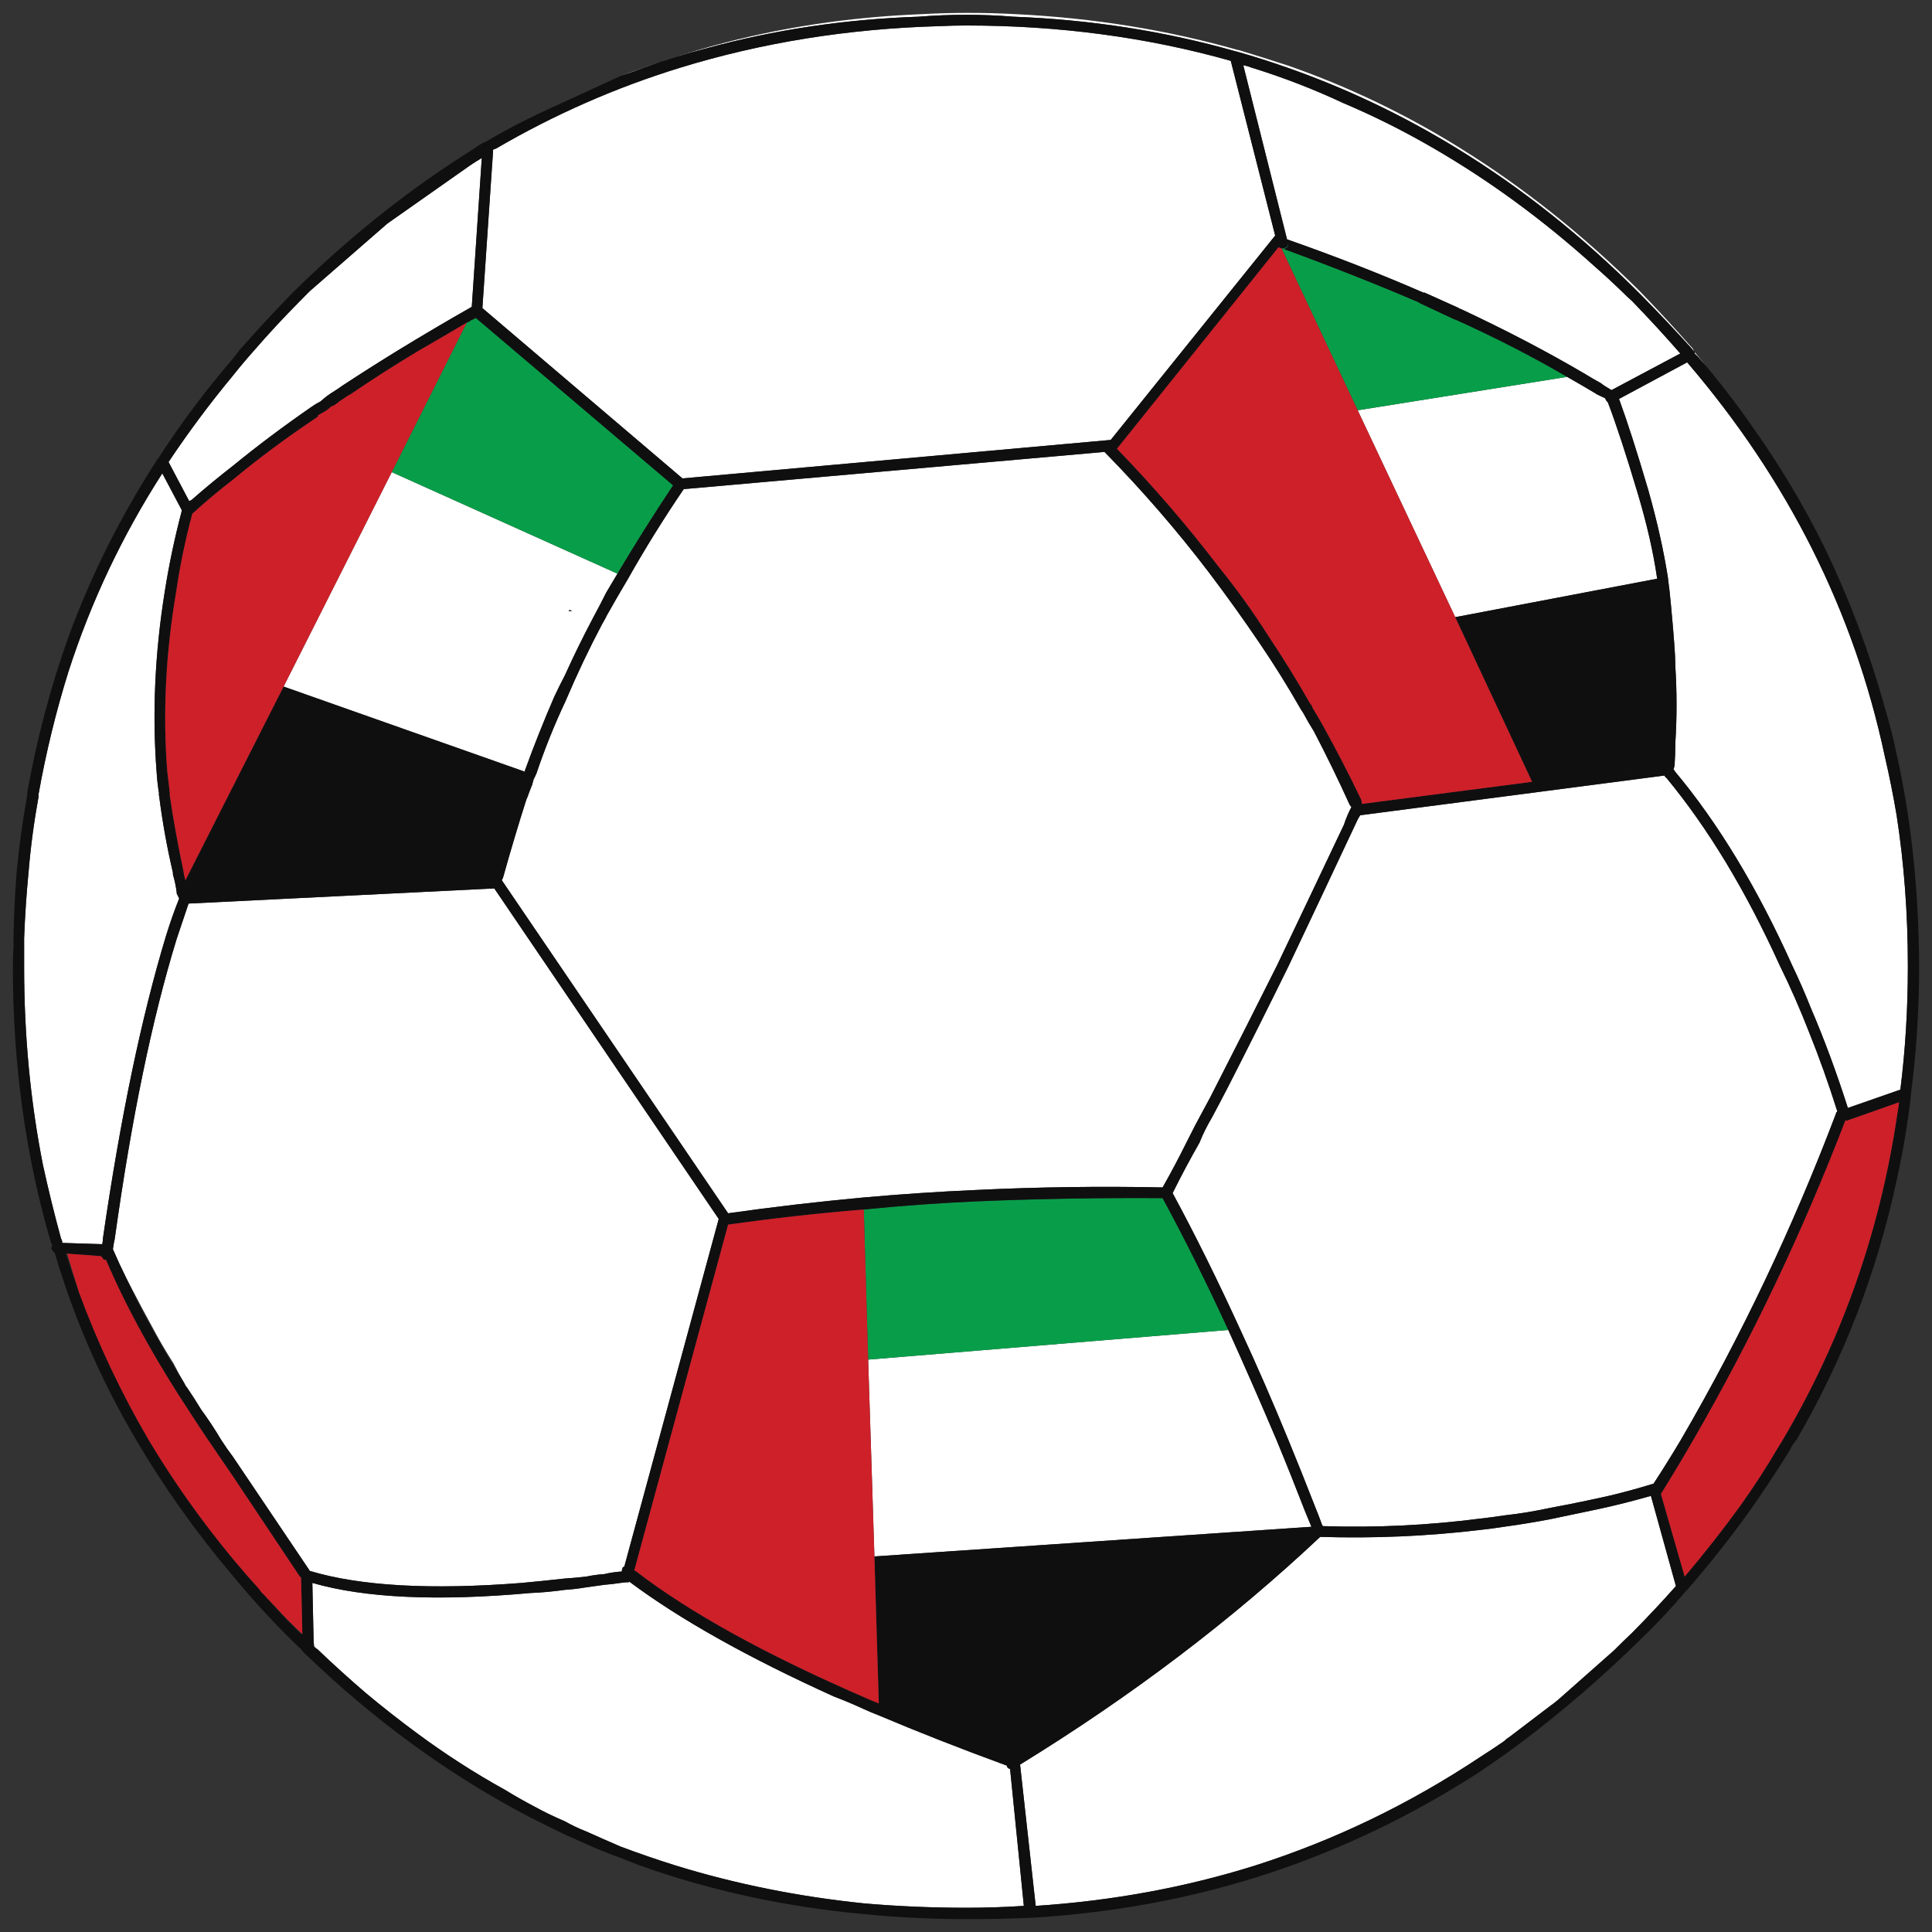 <?xml version="1.0" encoding="utf-8"?>
<!-- Generator: Adobe Illustrator 16.0.0, SVG Export Plug-In . SVG Version: 6.00 Build 0)  -->
<!DOCTYPE svg PUBLIC "-//W3C//DTD SVG 1.1//EN" "http://www.w3.org/Graphics/SVG/1.1/DTD/svg11.dtd">
<svg version="1.1" id="Layer_1" xmlns="http://www.w3.org/2000/svg" xmlns:xlink="http://www.w3.org/1999/xlink" x="0px" y="0px"
	 width="300px" height="300px" viewBox="0 0 300 300" enable-background="new 0 0 300 300" xml:space="preserve">
<rect x="0" y="0" width="300" height="300" fill="#333333" stroke="none"/>
<g>
	<path fill-rule="evenodd" clip-rule="evenodd" fill="#FFFFFF" d="M253.44,46.764c2.653,2.741,5.146,5.452,7.476,8.128
		l-10.679,5.682c-0.325-0.194-0.649-0.392-0.973-0.586c-0.388-0.262-0.613-0.425-0.678-0.49c-0.843-0.458-1.684-0.948-2.525-1.47
		c-5.891-3.461-12.329-6.824-19.318-10.089h-0.194V47.84l-5.437-2.448v0.098l-0.193-0.098c-6.603-2.873-13.626-5.617-21.067-8.228
		l-6.796-27.034c0.388,0.065,0.839,0.195,1.359,0.392c4.854,1.502,9.579,3.331,14.173,5.484c4.791,2.024,9.483,4.376,14.077,7.052
		c8.672,5.028,16.958,11.102,24.853,18.22c1.491,1.304,2.978,2.676,4.467,4.113C252.436,45.85,252.921,46.307,253.44,46.764z
		 M243.342,58.518c1.491,0.847,2.947,1.697,4.369,2.546c0.064,0,0.099,0.032,0.099,0.098l1.455,0.687
		c0,0.131,0.033,0.195,0.098,0.195c0.064,0.195,0.161,0.325,0.29,0.392c1.297,3.395,2.849,8.128,4.661,14.203
		c1.423,4.765,2.428,9.173,3.012,13.223l-31.359,5.974l-15.146-32.127L243.342,58.518z M262.954,54.502
		c-0.064-0.065-0.131-0.164-0.196-0.294c-2.651-2.939-5.369-5.812-8.152-8.62c-8.867-8.88-18.317-16.389-28.348-22.528
		c-8.415-5.157-17.185-9.335-26.311-12.536c-2.588-0.915-5.146-1.731-7.667-2.448c-0.195-0.067-0.326-0.098-0.392-0.098
		c-11-3.136-22.521-4.932-34.559-5.388c-2.396-0.197-4.823-0.294-7.28-0.294c-2.461,0-4.92,0.098-7.38,0.294
		c-11.456,0.391-22.426,2.024-32.908,4.898c-3.304,0.849-6.57,1.859-9.808,3.036c-1.164,0.458-2.363,0.882-3.592,1.272
		c1.422-0.52,2.879-1.044,4.369-1.566c3.235-1.109,6.471-2.122,9.708-3.036c10.354-2.874,21.229-4.539,32.618-4.995
		C145.453,2.065,147.881,2,150.339,2c2.523,0,4.985,0.065,7.379,0.198c12.037,0.587,23.557,2.448,34.563,5.582h0.094
		c2.59,0.784,5.182,1.601,7.767,2.449c9.322,3.266,18.22,7.543,26.698,12.831c9.772,6.074,19.029,13.453,27.767,22.138
		c2.783,2.874,5.436,5.747,7.959,8.619c0.193,0.131,0.325,0.327,0.39,0.586V54.502z M263.148,54.697
		c0.13,0.13,0.291,0.325,0.485,0.587c0.403,0.49,0.809,0.979,1.214,1.469c-0.428-0.487-0.864-0.978-1.313-1.469
		c-0.128-0.13-0.257-0.262-0.387-0.393C263.148,54.827,263.148,54.763,263.148,54.697z M261.982,56.264
		c7.831,9.143,14.303,18.807,19.417,28.993c5.113,10.186,8.868,20.895,11.261,32.127c0.713,3.069,1.327,6.137,1.845,9.207
		c1.166,7.509,1.746,15.28,1.746,23.31c0,0.066,0,0.166,0,0.295c0,6.464-0.387,12.799-1.164,19.003l-8.152,2.841
		c-1.749-5.486-3.657-10.644-5.731-15.478c-0.905-2.283-1.877-4.504-2.912-6.661c-5.434-12.079-11.519-22.135-18.25-30.167
		c0-0.067-0.064-0.162-0.194-0.294c0.13-0.262,0.194-0.554,0.194-0.881c0.065-0.98,0.098-1.959,0.098-2.939c0-0.064,0-0.13,0-0.195
		c0.257-3.983,0.257-8.001,0-12.049c0-0.129,0-0.228,0-0.292c0-1.307-0.229-4.375-0.68-9.208c-0.129-1.437-0.292-2.873-0.485-4.31
		c-0.649-4.113-1.648-8.588-3.012-13.418c-1.746-5.944-3.267-10.677-4.562-14.203L261.982,56.264z M258.78,120.812
		c6.47,7.836,12.328,17.532,17.569,29.09c1.619,3.267,3.14,6.728,4.564,10.385c1.554,3.853,3.009,7.934,4.369,12.243v0.099
		c-0.132,0.064-0.196,0.162-0.196,0.292c-6.731,17.762-14.756,34.642-24.075,50.64c-1.359,2.284-2.781,4.571-4.271,6.856h-0.098
		c-2.137,0.653-4.272,1.239-6.406,1.762c-3.171,0.72-6.345,1.372-9.516,1.96c-2.393,0.521-4.789,0.914-7.183,1.177
		c-1.23,0.195-2.462,0.358-3.69,0.49c-8.091,1.044-16.181,1.436-24.269,1.173h-0.195c0-0.064-0.034-0.129-0.097-0.195
		c-0.323-0.914-0.647-1.762-0.973-2.545c-1.422-3.659-2.848-7.217-4.27-10.678c-2.461-6.007-4.952-11.722-7.476-17.141
		c-3.495-7.641-6.992-14.691-10.484-21.155c1.293-2.614,2.686-5.227,4.174-7.837c0.518-1.307,1.166-2.613,1.94-3.918
		c0.841-1.568,1.683-3.169,2.525-4.799c3.169-6.205,6.309-12.472,9.415-18.809c3.497-7.376,6.992-14.789,10.485-22.233
		c0.13-0.324,0.325-0.684,0.585-1.077l47.277-6.171C258.488,120.551,258.586,120.683,258.78,120.812z M48.114,45.197l12.037-10.482
		l12.814-9.01c0.584-0.392,1.198-0.784,1.847-1.176l-1.555,23.117c-4.013,2.284-7.831,4.538-11.456,6.757
		c-2.977,1.829-5.856,3.659-8.639,5.487c-0.454,0.325-0.939,0.652-1.457,0.979c-0.649,0.391-1.295,0.88-1.942,1.47
		c-0.52,0.261-1.005,0.555-1.456,0.88c-4.337,3.003-8.382,6.041-12.136,9.11c-2.265,1.763-4.401,3.526-6.407,5.289
		c-0.129,0.065-0.259,0.13-0.388,0.196l-3.205-6.072c3.043-4.57,6.376-9.043,10-13.42c1.036-1.304,2.136-2.611,3.301-3.918
		c2.2-2.546,4.563-5.092,7.086-7.638C47.079,46.242,47.594,45.717,48.114,45.197z M81.508,119.833L44.036,106.61L60.83,73.307
		l35.048,15.77c-0.585,0.979-1.164,1.958-1.748,2.938c-0.647,1.307-1.327,2.611-2.04,3.918c-1.553,2.939-3.009,5.91-4.369,8.913
		c-0.581,1.11-1.131,2.222-1.652,3.331c-1.615,3.723-3.137,7.543-4.562,11.461C81.508,119.703,81.508,119.767,81.508,119.833z
		 M25.59,91.82c-1.553,9.663-1.974,19.068-1.262,28.208c0.064,1.044,0.194,2.156,0.387,3.331l-0.097-0.098
		c0.065,0.195,0.097,0.326,0.097,0.393c0.519,4.048,1.23,7.999,2.136,11.851c0,0.131,0,0.231,0,0.294
		c0.259,0.851,0.454,1.763,0.583,2.743v0.196c0.064,0.13,0.129,0.26,0.193,0.39c0.066,0.132,0.13,0.263,0.195,0.393
		c-0.712,1.764-1.392,3.69-2.039,5.779c-3.818,12.604-7.086,28.275-9.805,47.016c0,0.26-0.033,0.554-0.097,0.881L9.668,193
		c0-0.262-0.064-0.49-0.193-0.686c-1.036-3.788-1.975-7.605-2.815-11.46c-1.941-9.859-2.913-20.078-2.913-30.658
		c0-1.502,0-3.002,0-4.506c0.13-3.459,0.355-6.854,0.68-10.187c0.323-3.918,0.841-7.836,1.553-11.753c0-0.065,0-0.164,0-0.294
		v-0.097c1.165-6.53,2.718-12.896,4.66-19.1c3.495-10.839,8.35-21.091,14.562-30.757l3.01,5.682c0,0.066,0,0.131,0,0.196
		C27.111,83.56,26.238,87.705,25.59,91.82z M28.6,214.745c-0.583-0.979-1.133-1.991-1.65-3.036
		c-0.841-1.307-1.683-2.711-2.524-4.212c-1.618-2.939-3.204-5.91-4.756-8.913c-0.778-1.567-1.49-3.102-2.136-4.605
		c0.064-0.521,0.161-1.077,0.292-1.664c2.589-18.609,5.792-34.117,9.611-46.525c0.646-1.895,1.261-3.724,1.843-5.485l47.475-2.351
		l34.85,51.325l-14.658,53.969c-0.196,0.065-0.291,0.162-0.291,0.295c-0.064,0.131-0.099,0.292-0.099,0.489h-0.193
		c-0.842,0.065-1.684,0.195-2.524,0.392c-0.972,0.066-1.909,0.195-2.814,0.391c-1.165,0.131-2.267,0.229-3.302,0.295
		c-2.33,0.26-4.563,0.489-6.698,0.685c-14.11,1.109-25.079,0.491-32.909-1.861c-3.819-5.68-7.799-11.589-11.942-17.728
		c-0.647-0.85-1.262-1.729-1.844-2.645c-0.971-1.634-2.006-3.2-3.107-4.702c-0.711-1.174-1.424-2.284-2.135-3.33l-0.292-0.39
		C28.729,215.007,28.665,214.874,28.6,214.745z M198.007,36.577l-25.534,31.735l-66.5,5.975L74.906,47.84l1.652-24.291v-0.293
		c0.131-0.067,0.291-0.132,0.485-0.197c9.063-5.288,18.577-9.467,28.543-12.536c12.748-3.918,26.177-6.074,40.287-6.464
		c1.358-0.065,2.751-0.1,4.177-0.1c14.432,0,28.119,1.829,41.063,5.487L198.007,36.577z M82.673,121.694
		c0.063-0.262,0.13-0.49,0.195-0.688c0.131-0.259,0.226-0.456,0.291-0.586c0-0.065,0.034-0.131,0.097-0.195
		c1.293-3.853,2.814-7.641,4.563-11.362c1.748-4.115,3.656-8.13,5.728-12.048c0.131-0.196,0.259-0.425,0.388-0.685
		c0.13-0.197,0.195-0.327,0.195-0.392c1.099-1.959,2.232-3.918,3.396-5.877c2.654-4.702,5.533-9.337,8.641-13.909l65.336-5.778
		l0.097,0.098c5.826,5.942,11.197,12.146,16.115,18.61c2.719,3.591,5.341,7.249,7.864,10.97c2.266,3.331,4.402,6.759,6.409,10.285
		c0.129,0.197,0.257,0.393,0.387,0.587c0.519,0.979,1.069,1.928,1.648,2.841c1.942,3.723,3.789,7.508,5.535,11.362
		c0.131,0.196,0.226,0.325,0.291,0.391c-0.452,0.85-0.841,1.763-1.164,2.744c-3.495,7.379-6.958,14.66-10.387,21.84
		c-3.171,6.337-6.345,12.604-9.516,18.809c-0.583,1.174-1.164,2.285-1.748,3.33c-0.97,1.762-1.908,3.558-2.813,5.387
		c-1.165,2.35-2.396,4.667-3.69,6.955c-9.708-0.198-19.316-0.067-28.832,0.391c-5.954,0.26-11.843,0.653-17.668,1.176
		c-7.056,0.654-14.047,1.468-20.971,2.447L77.917,136.68c0.064-0.131,0.128-0.261,0.193-0.392c1.165-4.18,2.395-8.294,3.69-12.343
		v0.1c0.258-0.719,0.518-1.405,0.777-2.058l0.096-0.099C82.673,121.823,82.673,121.759,82.673,121.694z M88.403,94.661l-0.099,0.293
		l0.584-0.097L88.403,94.661z M134.807,211.12l55.919-4.604c2.46,5.421,4.952,11.103,7.474,17.044
		c1.49,3.592,2.977,7.313,4.468,11.167c0.321,0.783,0.646,1.567,0.971,2.35l-67.86,4.604L134.807,211.12z M48.743,255.588h0.05
		l-0.098-0.882l-0.194-8.913c8.155,2.352,19.451,2.873,33.882,1.566c1.682-0.063,3.461-0.228,5.339-0.489
		c1.036-0.064,2.137-0.195,3.302-0.391c0.905-0.132,1.842-0.261,2.814-0.392c0.841-0.064,1.683-0.164,2.524-0.295
		c0.387-0.063,0.713-0.097,0.971-0.097h0.098c0.064,0,0.131,0,0.194,0l0.096-0.099c7.767,5.813,18.35,11.754,31.747,17.826
		c1.553,0.588,3.107,1.242,4.657,1.96c0.714,0.327,1.491,0.653,2.333,0.979c6.019,2.546,12.586,5.127,19.707,7.737
		c0.13,0,0.194,0.064,0.194,0.195c0.064,0.197,0.226,0.326,0.485,0.392l2.136,21.257c-2.913,0.194-5.89,0.292-8.931,0.292
		c-5.438,0-10.743-0.228-15.925-0.684c-10.158-1.045-19.901-3.005-29.219-5.878c-2.913-0.913-5.761-1.894-8.544-2.938
		c-1.813-0.784-3.591-1.567-5.338-2.352c-1.165-0.456-2.267-0.979-3.302-1.566c-1.681-0.719-3.236-1.469-4.659-2.253
		c-1.62-0.85-3.172-1.729-4.661-2.645c-4.725-2.612-9.287-5.551-13.69-8.814c-2.652-1.959-5.274-4.016-7.86-6.173
		c-2.591-2.218-5.114-4.505-7.573-6.856C49.051,255.963,48.873,255.801,48.743,255.588z M204.996,238.645
		c8.35,0.261,16.634-0.1,24.853-1.078c1.229-0.132,2.46-0.294,3.69-0.49c2.394-0.326,4.79-0.718,7.183-1.176
		c2.526-0.521,5.017-1.044,7.474-1.566c2.72-0.586,5.439-1.273,8.157-2.056l3.884,14.006c-2.138,2.414-4.402,4.831-6.796,7.247
		c-0.971,0.915-1.91,1.829-2.817,2.744l-8.64,7.638c-0.388,0.327-0.808,0.655-1.262,0.98l-6.31,4.8
		c-0.323,0.194-0.615,0.426-0.873,0.686c-1.23,0.849-2.462,1.665-3.69,2.447c-11.003,7.313-22.652,12.931-34.948,16.849
		c-10.809,3.396-22.168,5.484-34.077,6.27l-2.427-21.94C175.807,263.295,191.339,251.509,204.996,238.645z"/>
	<path fill-rule="evenodd" clip-rule="evenodd" fill="#089E49" d="M243.342,58.518l-32.522,5.19l-11.843-25.172
		c0.065,0.065,0.164,0.065,0.292,0c0.323-0.064,0.518-0.13,0.583-0.195c0.063-0.13,0.096-0.229,0.096-0.294
		c0.065-0.063,0.095-0.127,0.099-0.195c0,0.067,0,0.132,0,0.195c-0.064,0.195-0.131,0.325-0.194,0.392
		c-0.065,0.065-0.226,0.13-0.486,0.195h-0.097c7.509,2.743,14.528,5.52,21.066,8.326l0.099,0.097l5.434,2.548h0.099
		C232.178,52.413,237.973,55.382,243.342,58.518z M95.878,89.077L60.83,73.307l11.65-23.213c0.195-0.065,0.391-0.165,0.584-0.295
		l0.049-0.049c0.246-0.106,0.519-0.22,0.823-0.343l30.581,25.956C101.475,79.934,98.597,84.506,95.878,89.077z M134.807,211.12
		l-0.682-23.311c5.891-0.588,11.813-1.013,17.768-1.275c9.386-0.391,18.931-0.554,28.639-0.489
		c3.432,6.334,6.83,13.158,10.194,20.471L134.807,211.12z"/>
	<path fill-rule="evenodd" clip-rule="evenodd" fill="#0F0F10" d="M243.342,58.518c-5.369-3.135-11.164-6.104-17.376-8.913h-0.099
		l-5.434-2.548l-0.099-0.097c-6.538-2.806-13.558-5.583-21.066-8.326h0.097c0.261-0.065,0.421-0.13,0.486-0.195
		c0.063-0.067,0.13-0.197,0.194-0.392c0-0.063,0-0.127,0-0.195c0-0.069,0-0.134,0-0.197l-0.099-0.097
		c0.065,0.126,0.095,0.225,0.099,0.294c-0.004,0.067-0.033,0.132-0.099,0.195c0,0.065-0.032,0.165-0.096,0.294
		c-0.065,0.065-0.26,0.131-0.583,0.195c-0.128,0.065-0.227,0.065-0.292,0c-0.128,0-0.227-0.032-0.292-0.098
		c-0.064,0-0.128,0-0.192,0l-25.049,31.246c5.633,5.812,10.843,11.851,15.632,18.121c2.913,3.59,5.567,7.281,7.959,11.067
		c2.268,3.396,4.404,6.857,6.41,10.382c0.193,0.197,0.323,0.424,0.386,0.687c0.521,0.847,1.036,1.731,1.555,2.644
		c2.136,3.853,4.142,7.738,6.019,11.656c0,0.195,0.033,0.393,0.098,0.588l26.406-3.429l20.388-2.741c0-0.065,0-0.165,0-0.295
		c0.065-0.915,0.095-1.794,0.095-2.643c0-0.066,0-0.131,0-0.198v-0.097c0.26-3.983,0.26-7.966,0-11.949v-0.1
		c0-0.065,0-0.162,0-0.292c0-1.111-0.193-4.18-0.58-9.208c-0.131-1.305-0.292-2.644-0.484-4.016
		c-0.584-4.05-1.589-8.458-3.012-13.223c-1.813-6.074-3.364-10.808-4.661-14.203c-0.129-0.067-0.226-0.197-0.29-0.392
		c-0.064,0-0.098-0.064-0.098-0.195l-1.455-0.687c0-0.065-0.034-0.098-0.099-0.098C246.289,60.215,244.833,59.365,243.342,58.518z
		 M253.44,46.764c-0.52-0.458-1.005-0.915-1.456-1.372c-1.489-1.437-2.976-2.809-4.467-4.113
		c-7.895-7.119-16.181-13.192-24.853-18.22c-4.594-2.676-9.286-5.027-14.077-7.052c-4.594-2.154-9.319-3.982-14.173-5.484
		c-0.521-0.197-0.972-0.327-1.359-0.392l6.796,27.034c7.441,2.611,14.465,5.354,21.067,8.228l0.193,0.098v-0.098l5.437,2.448v0.098
		h0.194c6.989,3.266,13.428,6.628,19.318,10.089c0.842,0.522,1.683,1.012,2.525,1.47c0.064,0.064,0.29,0.228,0.678,0.49
		c0.323,0.194,0.647,0.392,0.973,0.586l10.679-5.682C258.586,52.216,256.094,49.505,253.44,46.764z M264.848,56.753l0.729,0.882
		c2.329,2.808,4.527,5.712,6.6,8.718c4.208,5.942,7.897,12.111,11.068,18.512c3.884,8.032,7.023,16.357,9.416,24.977
		c0.713,2.349,1.327,4.767,1.845,7.247c2.267,10.122,3.431,21.059,3.495,32.812c0,0.066,0,0.166,0,0.295c0,0.26,0,0.556,0,0.883
		c-0.064,6.658-0.485,12.896-1.263,18.706c0,0.065,0,0.166,0,0.295c-0.516,4.438-1.261,8.846-2.232,13.224
		c-3.043,14.232-8.22,27.652-15.533,40.256c-0.452,0.521-0.81,1.077-1.067,1.665c-2.07,3.33-4.24,6.597-6.504,9.796
		c-2.977,4.114-6.116,8.064-9.418,11.85c-0.063,0.066-0.13,0.133-0.195,0.198c-2.264,2.675-4.658,5.223-7.182,7.638
		c-4.532,4.439-9.159,8.556-13.884,12.343c-2.329,1.893-4.726,3.721-7.183,5.484c-1.23,0.85-2.462,1.698-3.69,2.548
		c-9.256,6.007-19.029,10.871-29.317,14.594c-12.685,4.571-26.181,7.281-40.483,8.128c-3.302,0.134-6.635,0.197-9.998,0.197
		c-5.438,0-10.743-0.262-15.925-0.784c-12.164-1.108-23.75-3.623-34.754-7.541c-1.035-0.392-2.038-0.784-3.009-1.177
		c-1.813-0.652-3.591-1.369-5.338-2.153c-1.165-0.522-2.267-1.013-3.302-1.471c-1.877-0.913-3.722-1.828-5.535-2.742
		c-12.489-6.529-24.139-15.019-34.949-25.466h-0.095v-0.099c-0.13-0.129-0.259-0.292-0.39-0.49
		c-0.516-0.456-1.001-0.913-1.456-1.371c-3.235-3.197-6.278-6.529-9.125-9.989c-5.695-6.728-10.711-13.778-15.047-21.157
		c-5.437-9.208-9.643-18.872-12.621-28.992c-0.13-0.129-0.227-0.229-0.292-0.294c-0.193-0.195-0.258-0.425-0.193-0.685l0.097-0.198
		c-0.13-0.262-0.259-0.618-0.389-1.076C3.909,179.059,2,165.02,2,150.196c0-1.108,0.032-2.188,0.097-3.233c0-0.456,0-0.944,0-1.469
		c0.064-3.395,0.227-6.757,0.485-10.087c0.388-4.05,0.938-8.034,1.65-11.951c0-0.129,0-0.261,0-0.39
		c1.489-8.36,3.625-16.423,6.408-24.194c3.495-9.533,8.091-18.708,13.786-27.523v-0.097h0.097
		c3.495-5.42,7.378-10.612,11.649-15.574c0.324-0.392,0.647-0.815,0.971-1.274c2.588-2.938,5.306-5.876,8.154-8.815
		c8.932-8.815,18.38-16.324,28.348-22.528c0.518-0.39,1.036-0.717,1.553-0.979h0.099c2.978-1.761,6.019-3.363,9.125-4.798
		l11.941-5.487c1.229-0.39,2.428-0.814,3.592-1.272c3.237-1.176,6.504-2.187,9.808-3.036c10.482-2.874,21.452-4.507,32.908-4.898
		c2.46-0.197,4.919-0.294,7.38-0.294c2.457,0,4.884,0.098,7.28,0.294c12.037,0.456,23.559,2.251,34.559,5.388
		c0.065,0,0.196,0.03,0.392,0.098c2.521,0.717,5.079,1.534,7.667,2.448c9.126,3.201,17.896,7.379,26.311,12.536
		c10.03,6.139,19.48,13.648,28.348,22.528c2.783,2.808,5.501,5.681,8.152,8.62c0.065,0.13,0.132,0.229,0.196,0.294
		c0.063,0.065,0.13,0.13,0.194,0.195c0,0.065,0,0.13,0,0.195c0.13,0.13,0.259,0.263,0.387,0.393
		C263.983,55.776,264.42,56.266,264.848,56.753z M258.78,120.812c-0.194-0.129-0.292-0.26-0.292-0.391l-47.277,6.171
		c-0.26,0.393-0.455,0.752-0.585,1.077c-3.493,7.444-6.988,14.857-10.485,22.233c-3.106,6.337-6.246,12.604-9.415,18.809
		c-0.843,1.63-1.685,3.23-2.525,4.799c-0.774,1.305-1.423,2.611-1.94,3.918c-1.488,2.61-2.881,5.223-4.174,7.837
		c3.492,6.464,6.989,13.515,10.484,21.155c2.523,5.419,5.015,11.134,7.476,17.141c1.422,3.461,2.848,7.019,4.27,10.678
		c0.325,0.783,0.649,1.631,0.973,2.545c0.063,0.066,0.097,0.131,0.097,0.195h0.195c8.088,0.263,16.178-0.129,24.269-1.173
		c1.229-0.132,2.46-0.295,3.69-0.49c2.394-0.263,4.79-0.655,7.183-1.177c3.171-0.588,6.345-1.24,9.516-1.96
		c2.134-0.522,4.27-1.108,6.406-1.762h0.098c1.489-2.285,2.911-4.572,4.271-6.856c9.319-15.998,17.344-32.878,24.075-50.64
		c0-0.13,0.064-0.228,0.196-0.292v-0.099c-1.36-4.31-2.815-8.391-4.369-12.243c-1.425-3.657-2.945-7.118-4.564-10.385
		C271.108,138.344,265.25,128.647,258.78,120.812z M261.982,56.264L251.4,61.946c1.295,3.526,2.815,8.258,4.562,14.203
		c1.363,4.83,2.362,9.305,3.012,13.418c0.193,1.437,0.356,2.874,0.485,4.31c0.451,4.832,0.68,7.901,0.68,9.208
		c0,0.065,0,0.163,0,0.292c0.257,4.048,0.257,8.065,0,12.049c0,0.065,0,0.13,0,0.195c0,0.98-0.032,1.959-0.098,2.939
		c0,0.327-0.064,0.619-0.194,0.881c0.13,0.132,0.194,0.228,0.194,0.294c6.731,8.032,12.816,18.088,18.25,30.167
		c1.035,2.157,2.007,4.378,2.912,6.661c2.074,4.834,3.982,9.991,5.731,15.478l8.152-2.841c0.777-6.204,1.164-12.539,1.164-19.003
		c0-0.129,0-0.229,0-0.295c0-8.03-0.58-15.801-1.746-23.31c-0.518-3.07-1.132-6.138-1.845-9.207
		c-2.393-11.232-6.147-21.941-11.261-32.127C276.285,75.071,269.813,65.407,261.982,56.264z M286.836,173.999h-0.292
		c-6.665,17.368-14.528,33.89-23.59,49.561c-1.618,2.81-3.302,5.616-5.05,8.424l3.69,12.83c3.041-3.59,5.889-7.215,8.543-10.87
		c2.2-3.07,4.27-6.27,6.212-9.601c0.195-0.262,0.357-0.522,0.485-0.783c9.064-15.344,14.953-31.965,17.67-49.854
		c0.131-0.85,0.26-1.7,0.39-2.548L286.836,173.999z M48.114,45.197c-0.52,0.521-1.035,1.045-1.555,1.567
		c-2.523,2.546-4.886,5.092-7.086,7.638c-1.165,1.307-2.265,2.614-3.301,3.918c-3.624,4.377-6.957,8.85-10,13.42l3.205,6.072
		c0.129-0.066,0.259-0.13,0.388-0.196c2.006-1.763,4.142-3.526,6.407-5.289c3.753-3.069,7.799-6.106,12.136-9.11
		c0.451-0.325,0.937-0.62,1.456-0.88c0.647-0.589,1.293-1.079,1.942-1.47c0.518-0.326,1.003-0.653,1.457-0.979
		c2.783-1.829,5.662-3.659,8.639-5.487c3.625-2.219,7.443-4.473,11.456-6.757l1.555-23.117c-0.649,0.392-1.263,0.784-1.847,1.176
		l-12.814,9.01L48.114,45.197z M28.793,136.68c0.13,0.458,0.259,0.948,0.389,1.469c0,0.129,0.033,0.262,0.097,0.393l46.99-2.253
		c0.063-0.196,0.128-0.359,0.193-0.49c1.099-4.244,2.363-8.424,3.785-12.537c0.326-0.979,0.712-1.959,1.167-2.938
		c0-0.195,0.031-0.36,0.096-0.49c0-0.065,0-0.129,0-0.195c1.425-3.917,2.947-7.738,4.562-11.461
		c0.521-1.109,1.071-2.221,1.652-3.331c1.36-3.003,2.815-5.974,4.369-8.913c0.712-1.307,1.392-2.611,2.04-3.918
		c0.584-0.979,1.163-1.958,1.748-2.938c2.719-4.571,5.597-9.143,8.638-13.713L73.935,49.408l-0.094-0.098
		c-0.243,0.184-0.485,0.331-0.729,0.44l-0.049,0.049c-0.193,0.13-0.389,0.23-0.584,0.295c-2.522,1.5-4.983,2.938-7.376,4.308
		c-3.819,2.287-7.444,4.605-10.875,6.957h-0.097c-0.453,0.325-0.939,0.651-1.457,0.979c-0.128,0.13-0.292,0.261-0.485,0.391
		c-0.258,0.196-0.52,0.327-0.777,0.392c-0.193,0.197-0.421,0.392-0.679,0.587c-0.453,0.262-0.906,0.524-1.359,0.784v0.196
		c-4.79,3.2-9.191,6.466-13.204,9.794c-2.2,1.699-4.303,3.462-6.31,5.29c-1.101,4.115-1.942,8.195-2.525,12.243
		c-1.617,9.533-2.071,18.808-1.358,27.818c0.129,1.11,0.259,2.189,0.388,3.233c0,0.129,0,0.293,0,0.49
		c0.583,3.918,1.295,7.835,2.136,11.754v0.098C28.567,135.864,28.665,136.288,28.793,136.68z M25.59,91.82
		c0.647-4.115,1.521-8.26,2.622-12.44c0-0.065,0-0.13,0-0.196l-3.01-5.682c-6.212,9.666-11.067,19.917-14.562,30.757
		c-1.942,6.204-3.495,12.57-4.66,19.1v0.097c0,0.13,0,0.229,0,0.294c-0.712,3.917-1.23,7.835-1.553,11.753
		c-0.324,3.332-0.55,6.728-0.68,10.187c0,1.504,0,3.004,0,4.506c0,10.58,0.971,20.799,2.913,30.658
		c0.841,3.854,1.779,7.672,2.815,11.46c0.129,0.195,0.193,0.424,0.193,0.686l6.214,0.195c0.064-0.327,0.097-0.621,0.097-0.881
		c2.719-18.74,5.987-34.411,9.805-47.016c0.647-2.089,1.327-4.016,2.039-5.779c-0.065-0.13-0.129-0.261-0.195-0.393
		c-0.064-0.13-0.129-0.26-0.193-0.39v-0.196c-0.13-0.98-0.325-1.893-0.583-2.743c0-0.063,0-0.163,0-0.294
		c-0.906-3.852-1.617-7.803-2.136-11.851c0-0.067-0.032-0.197-0.097-0.393l0.097,0.098c-0.193-1.175-0.323-2.287-0.387-3.331
		C23.616,110.888,24.037,101.483,25.59,91.82z M19.669,198.584c2.394,5.091,5.371,10.479,8.931,16.161
		c0.065,0.129,0.13,0.262,0.194,0.393l0.292,0.39c0.711,1.046,1.424,2.156,2.135,3.33c1.101,1.502,2.136,3.068,3.107,4.702
		c0.582,0.915,1.197,1.795,1.844,2.645c4.143,6.139,8.124,12.048,11.942,17.728c7.831,2.353,18.799,2.971,32.909,1.861
		c2.135-0.195,4.368-0.425,6.698-0.685c1.036-0.065,2.137-0.164,3.302-0.295c0.905-0.195,1.842-0.324,2.814-0.391
		c0.841-0.196,1.683-0.326,2.524-0.392h0.193c0-0.197,0.034-0.358,0.099-0.489c0-0.133,0.095-0.229,0.291-0.295l14.658-53.969
		l-34.85-51.325l-47.475,2.351c-0.582,1.762-1.197,3.591-1.843,5.485c-3.819,12.408-7.022,27.916-9.611,46.525
		c-0.131,0.587-0.228,1.144-0.292,1.664C18.179,195.482,18.891,197.017,19.669,198.584z M82.673,121.694
		c-0.065,0.065-0.096,0.162-0.096,0.293c-0.26,0.653-0.519,1.339-0.777,2.058v-0.1c-1.295,4.049-2.525,8.163-3.69,12.343
		c-0.065,0.131-0.128,0.261-0.193,0.392l35.143,51.716c6.924-0.979,13.915-1.793,20.971-2.447
		c5.825-0.522,11.714-0.916,17.668-1.176c9.516-0.458,19.124-0.589,28.832-0.391c1.295-2.288,2.525-4.605,3.69-6.955
		c0.905-1.829,1.844-3.625,2.813-5.387c0.584-1.045,1.165-2.156,1.748-3.33c3.171-6.205,6.345-12.472,9.516-18.809
		c3.429-7.181,6.892-14.461,10.387-21.84c0.323-0.98,0.712-1.894,1.164-2.744c-0.065-0.066-0.16-0.195-0.291-0.391
		c-1.746-3.854-3.593-7.64-5.535-11.362c-0.579-0.913-1.13-1.862-1.648-2.841c-0.13-0.195-0.258-0.39-0.387-0.587
		c-2.007-3.525-4.144-6.954-6.409-10.285c-2.523-3.721-5.146-7.378-7.864-10.97c-4.918-6.463-10.289-12.667-16.115-18.61
		l-0.097-0.098l-65.336,5.778c-3.107,4.572-5.986,9.208-8.641,13.909c-1.164,1.959-2.298,3.918-3.396,5.877
		c0,0.065-0.065,0.194-0.195,0.392c-0.128,0.26-0.256,0.489-0.388,0.685c-2.072,3.918-3.98,7.934-5.728,12.048
		c-1.75,3.721-3.27,7.509-4.563,11.362c-0.063,0.064-0.097,0.13-0.097,0.195c-0.065,0.131-0.159,0.328-0.291,0.586
		C82.803,121.205,82.737,121.432,82.673,121.694z M198.007,36.577l-6.894-27.13c-12.944-3.658-26.632-5.487-41.063-5.487
		c-1.426,0-2.818,0.034-4.177,0.1c-14.11,0.39-27.539,2.546-40.287,6.464c-9.967,3.069-19.48,7.249-28.543,12.536
		c-0.194,0.065-0.354,0.13-0.485,0.197v0.293L74.906,47.84l31.067,26.447l66.5-5.975L198.007,36.577z M134.125,187.81
		c-7.117,0.586-14.141,1.372-21.064,2.351l-14.563,53.674l0.099,0.098h0.095c8.285,6.399,20.098,12.93,35.434,19.591
		c0.714,0.327,1.491,0.653,2.333,0.979c0.84,0.327,1.714,0.687,2.621,1.078c5.631,2.35,11.714,4.668,18.251,6.953
		c0.13-0.13,0.322-0.229,0.581-0.293c16.894-10.383,32.006-21.842,45.338-34.38c0.13-0.131,0.323-0.262,0.581-0.393
		c-0.063-0.129-0.128-0.261-0.192-0.392c-0.325-0.782-0.649-1.566-0.971-2.35c-1.491-3.854-2.978-7.575-4.468-11.167
		c-2.521-5.941-5.014-11.623-7.474-17.044c-3.364-7.313-6.763-14.137-10.194-20.471c-9.708-0.064-19.253,0.099-28.639,0.489
		C145.938,186.797,140.016,187.222,134.125,187.81z M48.695,254.706v0.784c0.015,0.03,0.032,0.064,0.048,0.098
		c0.129,0.213,0.308,0.375,0.536,0.489c2.459,2.352,4.982,4.639,7.573,6.856c2.586,2.157,5.208,4.214,7.86,6.173
		c4.403,3.264,8.965,6.202,13.69,8.814c1.488,0.916,3.041,1.795,4.661,2.645c1.423,0.784,2.978,1.534,4.659,2.253
		c1.036,0.588,2.137,1.11,3.302,1.566c1.748,0.784,3.526,1.567,5.338,2.352c2.783,1.045,5.631,2.025,8.544,2.938
		c9.317,2.873,19.061,4.833,29.219,5.878c5.182,0.456,10.486,0.684,15.925,0.684c3.041,0,6.018-0.098,8.931-0.292l-2.136-21.257
		c-0.26-0.065-0.421-0.194-0.485-0.392c0-0.131-0.064-0.195-0.194-0.195c-7.121-2.61-13.688-5.191-19.707-7.737
		c-0.842-0.326-1.619-0.652-2.333-0.979c-1.55-0.718-3.104-1.372-4.657-1.96c-13.397-6.072-23.98-12.014-31.747-17.826l-0.096,0.099
		c-0.063,0-0.13,0-0.194,0h-0.098c-0.258,0-0.584,0.033-0.971,0.097c-0.842,0.131-1.684,0.23-2.524,0.295
		c-0.972,0.131-1.909,0.26-2.814,0.392c-1.165,0.195-2.267,0.326-3.302,0.391c-1.877,0.262-3.657,0.426-5.339,0.489
		c-14.431,1.307-25.727,0.785-33.882-1.566L48.695,254.706z M204.996,238.645c-13.657,12.864-29.189,24.65-46.6,35.359l2.427,21.94
		c11.909-0.785,23.269-2.874,34.077-6.27c12.296-3.918,23.945-9.535,34.948-16.849c1.229-0.782,2.46-1.599,3.69-2.447
		c0.258-0.26,0.55-0.491,0.873-0.686l6.31-4.8c0.454-0.325,0.874-0.653,1.262-0.98l8.64-7.638c0.907-0.915,1.847-1.829,2.817-2.744
		c2.394-2.416,4.658-4.833,6.796-7.247l-3.884-14.006c-2.718,0.782-5.438,1.47-8.157,2.056c-2.457,0.522-4.947,1.045-7.474,1.566
		c-2.393,0.458-4.789,0.85-7.183,1.176c-1.23,0.196-2.462,0.358-3.69,0.49C221.63,238.545,213.346,238.905,204.996,238.645z
		 M10.446,194.666h-0.195c0.647,2.023,1.327,4.047,2.038,6.071c2.913,7.901,6.505,15.509,10.777,22.822
		c3.818,6.4,8.187,12.569,13.105,18.513c1.359,1.631,2.75,3.231,4.175,4.798c0.129,0.262,0.324,0.489,0.583,0.688
		c0.145,0.164,0.29,0.327,0.437,0.49c1.622,1.856,3.352,3.686,5.193,5.483c0.129,0.066,0.258,0.163,0.389,0.295v-0.1l-0.195-8.715
		c0-0.067-0.065-0.132-0.194-0.198c-3.363-5.027-6.828-10.219-10.387-15.574c-1.295-1.892-2.589-3.785-3.883-5.68
		c-0.842-1.241-1.683-2.513-2.524-3.819c-5.695-8.62-10.129-16.652-13.3-24.095c-0.323,0-0.518-0.133-0.582-0.394
		c-0.13-0.063-0.195-0.129-0.195-0.195L10.446,194.666z M225.966,95.835l31.359-5.974c0.192,1.372,0.354,2.71,0.484,4.016
		c0.387,5.028,0.58,8.096,0.58,9.208c0,0.13,0,0.228,0,0.292v0.1c0.26,3.983,0.26,7.966,0,11.949v0.097c0,0.067,0,0.132,0,0.198
		c0,0.849-0.029,1.729-0.095,2.643c0,0.13,0,0.23,0,0.295l-20.388,2.741L225.966,95.835z M44.036,106.61l37.473,13.223
		c-0.065,0.13-0.096,0.295-0.096,0.49c-0.454,0.979-0.841,1.96-1.167,2.938c-1.422,4.113-2.686,8.293-3.785,12.537
		c-0.065,0.131-0.129,0.294-0.193,0.49l-46.99,2.253c-0.064-0.131-0.097-0.264-0.097-0.393c-0.13-0.521-0.259-1.011-0.389-1.469
		L44.036,106.61z M135.777,241.681l67.86-4.604c0.064,0.131,0.13,0.263,0.192,0.392c-0.258,0.131-0.451,0.262-0.581,0.393
		c-13.332,12.538-28.444,23.997-45.338,34.38c-0.259,0.063-0.451,0.163-0.581,0.293c-6.537-2.285-12.62-4.604-18.251-6.953
		c-0.907-0.392-1.781-0.751-2.621-1.078L135.777,241.681z"/>
	<path fill-rule="evenodd" clip-rule="evenodd" fill="#CE2029" d="M210.819,63.708l15.146,32.127l11.941,25.564l-26.406,3.429
		c-0.064-0.195-0.098-0.393-0.098-0.588c-1.877-3.917-3.883-7.803-6.019-11.656c-0.519-0.912-1.033-1.796-1.555-2.644
		c-0.063-0.263-0.192-0.49-0.386-0.687c-2.006-3.525-4.143-6.986-6.41-10.382c-2.392-3.786-5.046-7.477-7.959-11.067
		c-4.789-6.27-9.999-12.309-15.632-18.121l25.049-31.246c0.064,0,0.128,0,0.192,0c0.065,0.065,0.164,0.098,0.292,0.098
		L210.819,63.708z M286.836,173.999l8.059-2.842c-0.13,0.848-0.259,1.698-0.39,2.548c-2.717,17.89-8.605,34.511-17.67,49.854
		c-0.128,0.261-0.29,0.521-0.485,0.783c-1.942,3.331-4.012,6.53-6.212,9.601c-2.654,3.655-5.502,7.28-8.543,10.87l-3.69-12.83
		c1.748-2.808,3.432-5.614,5.05-8.424c9.062-15.671,16.925-32.192,23.59-49.561H286.836z M60.83,73.307L44.036,106.61l-15.242,30.07
		c-0.129-0.392-0.226-0.815-0.291-1.272v-0.098c-0.841-3.919-1.553-7.836-2.136-11.754c0-0.197,0-0.36,0-0.49
		c-0.129-1.044-0.259-2.124-0.388-3.233c-0.712-9.01-0.259-18.285,1.358-27.818c0.583-4.048,1.424-8.128,2.525-12.243
		c2.006-1.828,4.109-3.591,6.31-5.29c4.012-3.329,8.414-6.594,13.204-9.794v-0.196c0.453-0.26,0.906-0.522,1.359-0.784
		c0.258-0.195,0.486-0.39,0.679-0.587c0.258-0.065,0.519-0.196,0.777-0.392c0.193-0.13,0.357-0.261,0.485-0.391
		c0.518-0.328,1.004-0.654,1.457-0.979h0.097c3.43-2.352,7.055-4.67,10.875-6.957c2.393-1.37,4.854-2.809,7.376-4.308L60.83,73.307z
		 M134.125,187.81l0.682,23.311l0.971,30.561l0.681,22.821c-0.842-0.326-1.619-0.652-2.333-0.979
		c-15.336-6.661-27.148-13.191-35.434-19.591h-0.095l-0.099-0.098l14.563-53.674C119.984,189.182,127.008,188.396,134.125,187.81z
		 M46.948,253.727c-1.488-1.368-2.879-2.773-4.173-4.211c-0.485-0.49-0.956-0.979-1.409-1.468c-0.147-0.163-0.292-0.326-0.437-0.49
		c-0.259-0.198-0.454-0.426-0.583-0.688c-1.424-1.566-2.815-3.167-4.175-4.798c-4.919-5.943-9.288-12.112-13.105-18.513
		c-4.272-7.313-7.864-14.921-10.777-22.822c-0.646-2.024-1.262-4.048-1.843-6.071l5.241,0.391c0,0.066,0.064,0.132,0.195,0.195
		c0.064,0.261,0.259,0.394,0.582,0.394c3.171,7.442,7.605,15.475,13.3,24.095c0.841,1.307,1.683,2.578,2.524,3.819
		c1.294,1.895,2.588,3.788,3.883,5.68c3.56,5.355,7.024,10.547,10.387,15.574c0.129,0.066,0.194,0.131,0.194,0.198L46.948,253.727z"
		/>
</g>
</svg>
